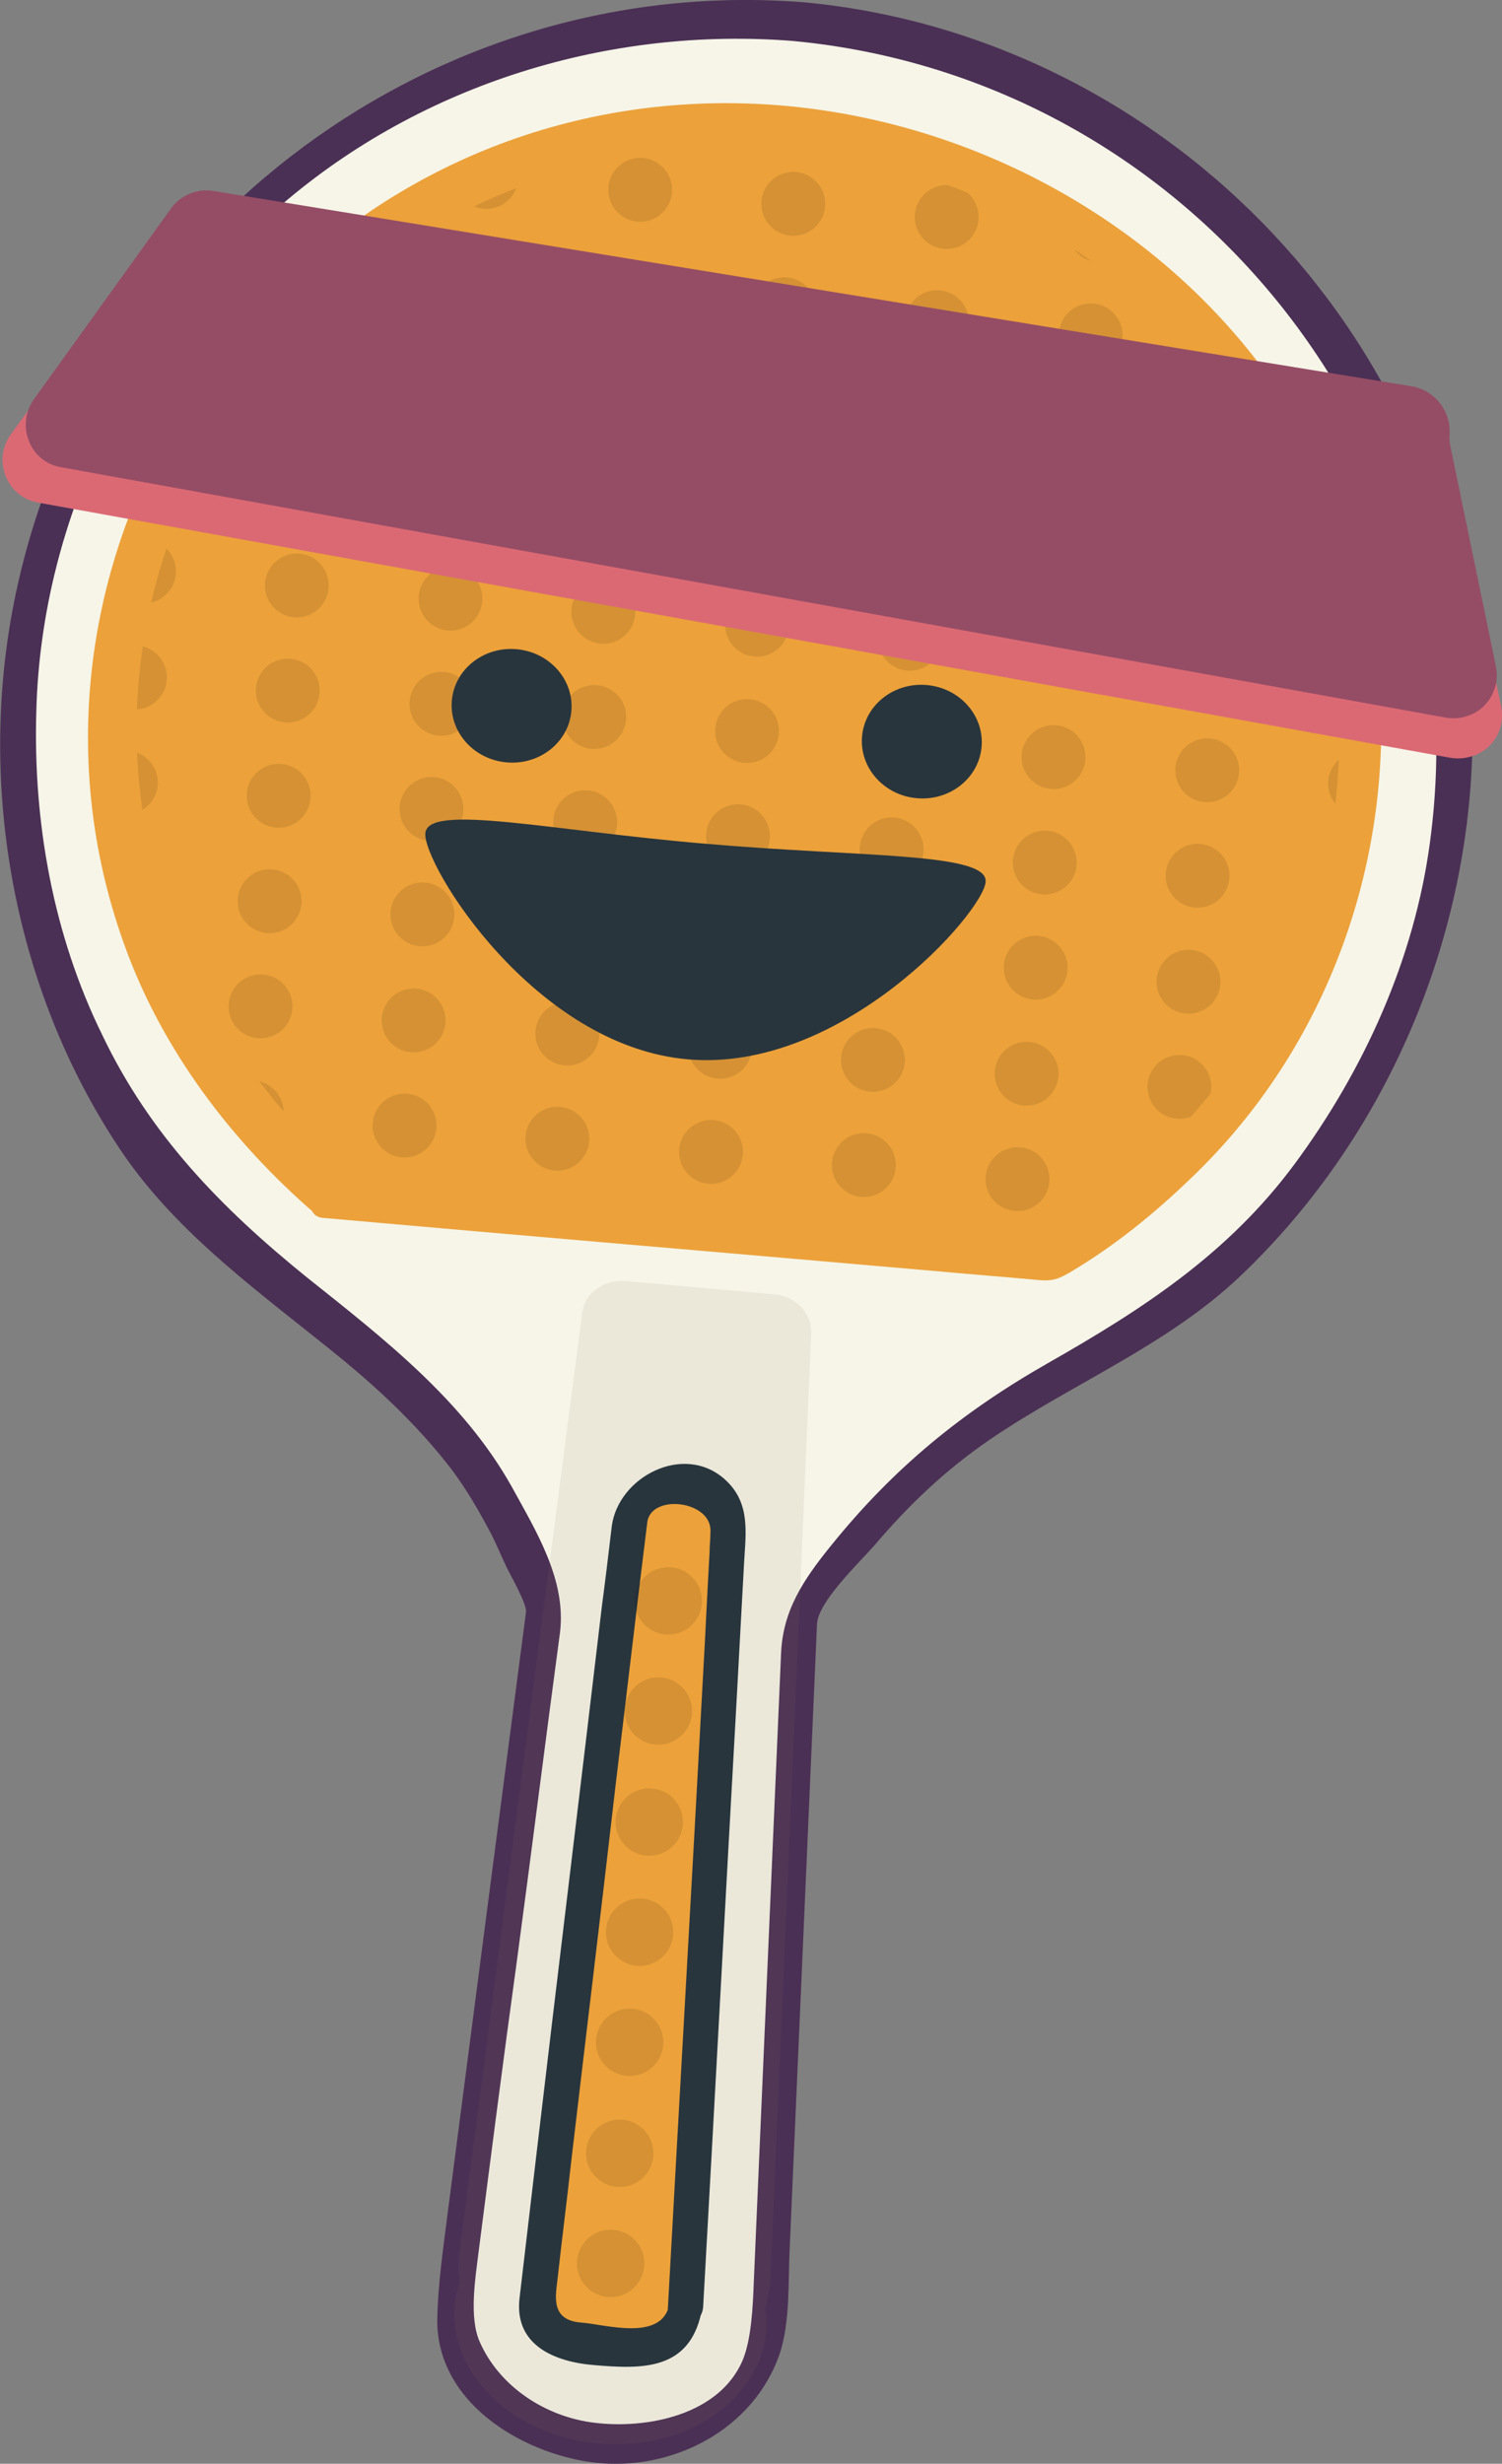 <?xml version="1.0" encoding="utf-8"?>
<!-- Generator: Adobe Illustrator 18.0.0, SVG Export Plug-In . SVG Version: 6.00 Build 0)  -->
<!DOCTYPE svg PUBLIC "-//W3C//DTD SVG 1.1//EN" "http://www.w3.org/Graphics/SVG/1.1/DTD/svg11.dtd">
<svg version="1.1" id="Layer_1" xmlns="http://www.w3.org/2000/svg" xmlns:xlink="http://www.w3.org/1999/xlink" x="0px" y="0px"
	 viewBox="46.2 0 513.1 841.2" enable-background="new 46.2 0 513.1 841.2" xml:space="preserve">
<rect x="46.2" y="0" width="513.1" height="841.2" fill="#808080" stroke="none"/>
<g>
	<g>
		<g>
			<path fill="#F6F5E8" d="M319.1,7.3c-135-11.5-254,89-265.8,223.7c-5.6,64,13.8,136.4,60.1,182.2c39,38.5,83.1,58.4,107.5,110.3
				c3.9,8.4,7.9,17.4,10.9,26.4l-28.9,221.5c-0.3,1.7,0,4.5,0.3,8.1c-0.8,2.5-1.4,5.1-1.7,7.6c-2,23.6,19.9,44.9,49.4,47.4
				s54.7-14.6,57-38.2c0.3-2.8,0-5.3-0.3-7.9c0.8-3.6,1.4-6.7,1.7-8.1l9.8-225.1c5.6-13.5,21.1-30.3,27.8-38.5
				c33.7-40.7,88.4-53.1,124.6-90.7c39.9-41.5,65.7-95.2,70.5-152.7C554.1,138.7,454.1,19.1,319.1,7.3z"/>
			<g>
				<path fill="#4B3055" d="M321.1,0.8C195.3-9.3,80.2,76.1,52.4,199c-14.9,65.4-2.5,137.6,34.8,193.4c19.7,29.5,49.4,50,76.4,72.1
					c12.6,10.4,24.4,21.6,34.5,34.2c6.2,7.6,10.9,15.7,15.4,24.1c2.2,4.2,3.9,8.4,5.9,12.6c1.4,2.8,6.7,12.1,6.5,14.9
					c-9,68.8-18,137.6-26.9,206.3c-1.4,11.2-3.1,22.7-3.4,34.2c-1.1,28.9,28.4,46.9,53.6,50c26.7,3.1,54.5-11.2,63.4-37.3
					c3.6-10.9,2.8-24.7,3.4-36.5c3.1-70.7,6.2-141.8,9.3-212.5c0.3-7.6,14.6-21.1,19.9-27.2c11.8-13.8,24.1-25.5,39.3-35.9
					c28.1-19.1,60.4-32,85.3-55.6c51.7-49.1,80.8-119.9,79.4-190.9C547.1,118.7,446,12.6,321.1,0.8c-7.3-0.8-11.8,12.6-3.9,13.2
					C453.6,26.9,553,151.6,534.7,287.5c-5.3,39.9-22.5,77.8-46.3,110c-22.7,30.6-51.7,49.4-84.2,67.9
					c-29.5,16.8-52.8,35.9-74.1,62.3c-9.8,12.1-16.6,22.5-17.1,37.3c-3.1,71.3-6.2,142.6-9.3,214.2c-0.3,8.1-0.8,19.7-3.9,26.9
					c-8.1,18.5-32.6,23.3-50.5,21.1c-16.8-2-32.6-12.4-39.3-27.8c-3.6-8.4-1.4-21.6-0.3-30.6c4.2-32.6,8.4-65.4,12.9-98
					c5.1-37.9,9.8-75.5,14.9-113.4c2.2-18-8.1-34.5-16.6-50c-16.6-29.5-43.8-50.5-69.9-71.3c-29.2-23.6-53.6-48.6-69.9-82.8
					C64.3,319.1,57.5,280.6,58.6,243c1.7-66.8,33.7-130,83.9-173.2C190.5,28.6,254.3,9,317.2,14C324.4,14.6,328.9,1.4,321.1,0.8z"/>
			</g>
		</g>
		<g opacity="0.1">
			<path fill="#827560" d="M309.3,780.1l14-324.2c0.6-7.3-5.1-13.5-12.9-14l-50.2-4.5c-7.9-0.6-14.6,4.2-15.2,11.5l-42.1,322.3
				c-0.3,1.7,0,4.5,0.3,8.1c-0.8,2.5-1.4,5.1-1.7,7.6c-2,23.6,19.9,44.9,49.4,47.4s54.7-14.6,57-38.2c0.3-2.8,0-5.3-0.3-7.9
				C308.4,784.9,309,781.8,309.3,780.1z"/>
		</g>
		<g>
			<path fill="#ECA13A" d="M158.3,409l247.9,21.6c58.1-34.2,99.4-92.1,105.3-161.7c9.8-114.3-78-216.2-196.5-226.3
				s-222.4,74.7-232.5,189C76.6,301.2,107.2,365.2,158.3,409z"/>
			<g>
				<path fill="#ECA13A" d="M156.3,415.8C226.2,422,296.1,427.9,366,434c11.8,1.1,23.9,2,35.7,3.1c4.5,0.3,6.5-0.6,10.7-3.1
					c14.6-8.7,27.8-19.4,40.1-31.2c47.4-44.9,70.7-110,64.6-174.9C505,98.5,372.5,14,248.9,39.9C122,66.5,44,201.6,89.2,324
					c12.9,35.1,36.2,65.7,64.3,90.1c5.9,5.3,14.6-5.6,9.3-10.4c-56.7-49.4-86.5-123-70.5-197.6C106,141.8,153.8,89.6,213.6,64.3
					c127.4-53.9,279,34,292,172.4c6.4,67-26.2,131.3-78.4,172.3c-5.3,4.2-10.9,8.1-16.8,11.8c-4.5,2.8-1.7,3.1-3.6,3.1
					c-3.4-0.3-6.7-0.6-10.1-0.8c-14.3-1.1-28.4-2.5-42.7-3.6c-64.8-5.6-129.4-11.2-194.3-16.8C153.2,401.7,148.7,414.9,156.3,415.8z
					"/>
			</g>
		</g>
		<g>
			<path fill="#ECA13A" d="M280.4,788c-0.6,7.9-7.6,14-15.2,13.5l-22.5-2c-7.9-0.6-13.5-8.1-12.6-16l31.4-264.7
				c0.6-7.9,7.6-13.2,15.2-12.4l5.6,0.6c7.9,0.6,13.5,7,12.9,14.9L280.4,788z"/>
			<g>
				<path fill="#28353D" d="M274.8,787.1c-2.8,12.4-21.9,6.5-30,5.9c-10.9-0.8-8.7-9.5-8.1-15.2c1.4-12.9,3.1-25.8,4.5-38.7
					c5.1-43.5,10.4-87,15.4-130.5c3.6-29.5,7-59,10.7-88.7c1.1-10.1,22.2-7.6,21.6,3.1c0,2.2-0.3,4.8-0.3,7
					c-0.8,13.8-1.4,27.5-2.2,41.5c-3.9,72.4-8.1,144.9-12.1,217.6c-0.6,9.3,11.5,6.2,12.1-1.4c3.9-69.3,7.6-139,11.5-208.3
					c0.8-15.4,1.7-30.9,2.5-46c0.6-10.4,2.2-20.5-6.7-28.4c-14-12.4-36.2-0.8-38.5,16c-1.1,9.3-2.2,18.5-3.4,27.5
					c-7.3,62-14.9,123.8-22.2,185.8c-2,16.8-3.9,33.4-5.9,50.2c-2,16.3,12.1,21.9,25.3,23c16.3,1.4,32.6,2,36.8-18
					C288.2,780.1,276.4,779,274.8,787.1z"/>
			</g>
		</g>
		<g opacity="0.1" enable-background="new    ">
			<g>
				<g>
					<defs>
						<path id="SVGID_1_" d="M315.7,51.1c-112.9-9.8-212.5,72.4-222.1,181.3C87.8,299,117,359,165.8,402.6l236.7,20.5
							c55.6-34.5,94.9-88.7,100.5-155.2C512.5,158.9,428.6,60.9,315.7,51.1z"/>
					</defs>
					<clipPath id="SVGID_2_">
						<use xlink:href="#SVGID_1_"  overflow="visible"/>
					</clipPath>
					<g clip-path="url(#SVGID_2_)">
						<g>
							<circle fill="#010101" cx="-49.2" cy="37.6" r="10.9"/>
							<circle fill="#010101" cx="-52.3" cy="73.5" r="10.9"/>
							<circle fill="#010101" cx="-55.4" cy="109.5" r="10.9"/>
							<circle fill="#010101" cx="-58.5" cy="145.7" r="10.9"/>
							<circle fill="#010101" cx="-61.5" cy="181.6" r="10.9"/>
							<circle fill="#010101" cx="-64.6" cy="217.6" r="10.9"/>
							<circle fill="#010101" cx="-68" cy="253.5" r="10.9"/>
							<circle fill="#010101" cx="-71.1" cy="289.4" r="10.9"/>
							<circle fill="#010101" cx="-74.2" cy="325.4" r="10.9"/>
							<circle fill="#010101" cx="-77.3" cy="361.6" r="10.9"/>
							<circle fill="#010101" cx="-80.4" cy="397.5" r="10.9"/>
							<circle fill="#010101" cx="-83.4" cy="433.4" r="10.9"/>
							<circle fill="#010101" cx="-86.8" cy="469.4" r="10.9"/>
							<circle fill="#010101" cx="-89.9" cy="505.3" r="10.9"/>
							<circle fill="#010101" cx="-93" cy="541.5" r="10.9"/>
							<circle fill="#010101" cx="-96.1" cy="577.4" r="10.9"/>
							<circle fill="#010101" cx="-99.2" cy="613.4" r="10.9"/>
							<circle fill="#010101" cx="-102.3" cy="649.3" r="10.9"/>
							<circle fill="#010101" cx="-105.3" cy="685.2" r="10.9"/>
							<circle fill="#010101" cx="-108.7" cy="721.2" r="10.9"/>
						</g>
						<g>
							<circle fill="#010101" cx="683.5" cy="101.3" r="10.9"/>
							<circle fill="#010101" cx="680.4" cy="137.3" r="10.9"/>
							<circle fill="#010101" cx="677.3" cy="173.5" r="10.9"/>
							<circle fill="#010101" cx="674.2" cy="209.4" r="10.9"/>
							<circle fill="#010101" cx="670.9" cy="245.4" r="10.9"/>
							<circle fill="#010101" cx="667.8" cy="281.3" r="10.9"/>
							<circle fill="#010101" cx="664.7" cy="317.2" r="10.9"/>
							<circle fill="#010101" cx="661.6" cy="353.2" r="10.9"/>
							<circle fill="#010101" cx="658.5" cy="389.4" r="10.9"/>
							<circle fill="#010101" cx="655.4" cy="425.3" r="10.9"/>
							<circle fill="#010101" cx="652.1" cy="461.2" r="10.9"/>
							<circle fill="#010101" cx="649" cy="497.2" r="10.9"/>
							<circle fill="#010101" cx="645.9" cy="533.1" r="10.9"/>
							<circle fill="#010101" cx="642.8" cy="569.3" r="10.9"/>
							<circle fill="#010101" cx="639.7" cy="605.2" r="10.9"/>
							<circle fill="#010101" cx="636.6" cy="641.2" r="10.9"/>
							<circle fill="#010101" cx="633.2" cy="677.1" r="10.9"/>
							<circle fill="#010101" cx="630.2" cy="713" r="10.9"/>
							<circle fill="#010101" cx="627.1" cy="749" r="10.9"/>
							<circle fill="#010101" cx="624" cy="785.2" r="10.9"/>
						</g>
						<g>
							<circle fill="#010101" cx="631.3" cy="96.8" r="10.9"/>
							<circle fill="#010101" cx="627.9" cy="132.8" r="10.9"/>
							<circle fill="#010101" cx="624.8" cy="168.7" r="10.9"/>
							<circle fill="#010101" cx="621.7" cy="204.9" r="10.9"/>
							<circle fill="#010101" cx="618.6" cy="240.9" r="10.9"/>
							<circle fill="#010101" cx="615.6" cy="276.8" r="10.9"/>
							<circle fill="#010101" cx="612.5" cy="312.7" r="10.9"/>
							<circle fill="#010101" cx="609.1" cy="348.7" r="10.9"/>
							<circle fill="#010101" cx="606" cy="384.6" r="10.9"/>
							<circle fill="#010101" cx="602.9" cy="420.8" r="10.9"/>
							<circle fill="#010101" cx="599.8" cy="456.7" r="10.9"/>
							<circle fill="#010101" cx="596.8" cy="492.7" r="10.9"/>
							<circle fill="#010101" cx="593.7" cy="528.6" r="10.9"/>
							<circle fill="#010101" cx="590.6" cy="564.5" r="10.9"/>
							<circle fill="#010101" cx="587.2" cy="600.5" r="10.9"/>
							<circle fill="#010101" cx="584.1" cy="636.7" r="10.9"/>
							<circle fill="#010101" cx="581" cy="672.6" r="10.9"/>
							<circle fill="#010101" cx="577.9" cy="708.5" r="10.9"/>
							<circle fill="#010101" cx="574.9" cy="744.5" r="10.9"/>
							<circle fill="#010101" cx="571.8" cy="780.4" r="10.9"/>
						</g>
						<g>
							<circle fill="#010101" cx="578.8" cy="92.4" r="10.9"/>
							<circle fill="#010101" cx="575.7" cy="128.3" r="10.9"/>
							<circle fill="#010101" cx="572.6" cy="164.2" r="10.9"/>
							<circle fill="#010101" cx="569.5" cy="200.2" r="10.9"/>
							<circle fill="#010101" cx="566.4" cy="236.1" r="10.9"/>
							<circle fill="#010101" cx="563.1" cy="272.3" r="10.9"/>
							<circle fill="#010101" cx="560" cy="308.2" r="10.9"/>
							<circle fill="#010101" cx="556.9" cy="344.2" r="10.9"/>
							<circle fill="#010101" cx="553.8" cy="380.1" r="10.9"/>
							<circle fill="#010101" cx="550.7" cy="416" r="10.9"/>
							<circle fill="#010101" cx="547.6" cy="452.2" r="10.9"/>
							<circle fill="#010101" cx="544.3" cy="488.2" r="10.9"/>
							<circle fill="#010101" cx="541.2" cy="524.1" r="10.9"/>
							<circle fill="#010101" cx="538.1" cy="560" r="10.9"/>
							<circle fill="#010101" cx="535" cy="596" r="10.9"/>
							<circle fill="#010101" cx="531.9" cy="631.9" r="10.9"/>
							<circle fill="#010101" cx="528.8" cy="668.1" r="10.9"/>
							<circle fill="#010101" cx="525.4" cy="704.1" r="10.9"/>
							<circle fill="#010101" cx="522.4" cy="740" r="10.9"/>
							<circle fill="#010101" cx="519.3" cy="775.9" r="10.9"/>
						</g>
						<g>
							<circle fill="#010101" cx="526.6" cy="87.9" r="10.9"/>
							<circle fill="#010101" cx="523.5" cy="123.8" r="10.9"/>
							<circle fill="#010101" cx="520.1" cy="159.7" r="10.9"/>
							<circle fill="#010101" cx="517" cy="195.7" r="10.9"/>
							<circle fill="#010101" cx="513.9" cy="231.6" r="10.9"/>
							<circle fill="#010101" cx="510.8" cy="267.5" r="10.9"/>
							<circle fill="#010101" cx="507.8" cy="303.7" r="10.9"/>
							<circle fill="#010101" cx="504.7" cy="339.7" r="10.9"/>
							<circle fill="#010101" cx="501.6" cy="375.6" r="10.9"/>
							<circle fill="#010101" cx="498.2" cy="411.5" r="10.9"/>
							<circle fill="#010101" cx="495.1" cy="447.5" r="10.9"/>
							<circle fill="#010101" cx="492" cy="483.4" r="10.9"/>
							<circle fill="#010101" cx="489" cy="519.6" r="10.9"/>
							<circle fill="#010101" cx="485.9" cy="555.6" r="10.9"/>
							<circle fill="#010101" cx="482.8" cy="591.5" r="10.9"/>
							<circle fill="#010101" cx="479.4" cy="627.4" r="10.9"/>
							<circle fill="#010101" cx="476.3" cy="663.3" r="10.9"/>
							<circle fill="#010101" cx="473.2" cy="699.6" r="10.9"/>
							<circle fill="#010101" cx="470.1" cy="735.5" r="10.9"/>
							<circle fill="#010101" cx="467.1" cy="771.4" r="10.9"/>
						</g>
						<g>
							<circle fill="#010101" cx="474.1" cy="83.1" r="10.9"/>
							<circle fill="#010101" cx="471" cy="119" r="10.9"/>
							<circle fill="#010101" cx="467.9" cy="155.2" r="10.9"/>
							<circle fill="#010101" cx="464.8" cy="191.2" r="10.9"/>
							<circle fill="#010101" cx="461.7" cy="227.1" r="10.9"/>
							<circle fill="#010101" cx="458.6" cy="263" r="10.9"/>
							<circle fill="#010101" cx="455.3" cy="299" r="10.9"/>
							<circle fill="#010101" cx="452.2" cy="335.2" r="10.9"/>
							<circle fill="#010101" cx="449.1" cy="371.1" r="10.9"/>
							<circle fill="#010101" cx="446" cy="407" r="10.9"/>
							<circle fill="#010101" cx="442.9" cy="443" r="10.9"/>
							<circle fill="#010101" cx="439.8" cy="478.9" r="10.9"/>
							<circle fill="#010101" cx="436.5" cy="514.8" r="10.9"/>
							<circle fill="#010101" cx="433.4" cy="551.1" r="10.9"/>
							<circle fill="#010101" cx="430.3" cy="587" r="10.9"/>
							<circle fill="#010101" cx="427.2" cy="622.9" r="10.9"/>
							<circle fill="#010101" cx="424.1" cy="658.9" r="10.9"/>
							<circle fill="#010101" cx="421" cy="694.8" r="10.9"/>
							<circle fill="#010101" cx="417.9" cy="731" r="10.9"/>
							<circle fill="#010101" cx="414.6" cy="766.9" r="10.9"/>
						</g>
						<g>
							<circle fill="#010101" cx="421.9" cy="78.6" r="10.9"/>
							<circle fill="#010101" cx="418.8" cy="114.5" r="10.9"/>
							<circle fill="#010101" cx="415.7" cy="150.5" r="10.9"/>
							<circle fill="#010101" cx="412.6" cy="186.7" r="10.9"/>
							<circle fill="#010101" cx="409.2" cy="222.6" r="10.9"/>
							<circle fill="#010101" cx="406.1" cy="258.5" r="10.9"/>
							<circle fill="#010101" cx="403.1" cy="294.5" r="10.9"/>
							<circle fill="#010101" cx="400" cy="330.4" r="10.9"/>
							<circle fill="#010101" cx="396.9" cy="366.6" r="10.9"/>
							<circle fill="#010101" cx="393.8" cy="402.6" r="10.9"/>
							<circle fill="#010101" cx="390.4" cy="438.5" r="10.9"/>
							<circle fill="#010101" cx="387.3" cy="474.4" r="10.9"/>
							<circle fill="#010101" cx="384.2" cy="510.4" r="10.9"/>
							<circle fill="#010101" cx="381.2" cy="546.3" r="10.9"/>
							<circle fill="#010101" cx="378.1" cy="582.5" r="10.9"/>
							<circle fill="#010101" cx="375" cy="618.4" r="10.9"/>
							<circle fill="#010101" cx="371.6" cy="654.4" r="10.9"/>
							<circle fill="#010101" cx="368.5" cy="690.3" r="10.9"/>
							<circle fill="#010101" cx="365.4" cy="726.2" r="10.9"/>
							<circle fill="#010101" cx="362.3" cy="762.2" r="10.9"/>
						</g>
						<g>
							<circle fill="#010101" cx="369.6" cy="74.1" r="10.9"/>
							<circle fill="#010101" cx="366.3" cy="110" r="10.9"/>
							<circle fill="#010101" cx="363.2" cy="146" r="10.9"/>
							<circle fill="#010101" cx="360.1" cy="181.9" r="10.9"/>
							<circle fill="#010101" cx="357" cy="218.1" r="10.9"/>
							<circle fill="#010101" cx="353.9" cy="254.1" r="10.9"/>
							<circle fill="#010101" cx="350.8" cy="290" r="10.9"/>
							<circle fill="#010101" cx="347.5" cy="325.9" r="10.9"/>
							<circle fill="#010101" cx="344.4" cy="361.9" r="10.9"/>
							<circle fill="#010101" cx="341.3" cy="397.8" r="10.9"/>
							<circle fill="#010101" cx="338.2" cy="434" r="10.9"/>
							<circle fill="#010101" cx="335.1" cy="469.9" r="10.9"/>
							<circle fill="#010101" cx="332" cy="505.9" r="10.9"/>
							<circle fill="#010101" cx="328.9" cy="541.8" r="10.9"/>
							<circle fill="#010101" cx="325.6" cy="577.7" r="10.9"/>
							<circle fill="#010101" cx="322.5" cy="613.9" r="10.9"/>
							<circle fill="#010101" cx="319.4" cy="649.9" r="10.9"/>
							<circle fill="#010101" cx="316.3" cy="685.8" r="10.9"/>
							<circle fill="#010101" cx="313.2" cy="721.7" r="10.9"/>
							<circle fill="#010101" cx="310.1" cy="757.7" r="10.9"/>
						</g>
						<g>
							<circle fill="#010101" cx="317.2" cy="69.6" r="10.9"/>
							<circle fill="#010101" cx="314.1" cy="105.6" r="10.9"/>
							<circle fill="#010101" cx="311" cy="141.5" r="10.9"/>
							<circle fill="#010101" cx="307.9" cy="177.4" r="10.9"/>
							<circle fill="#010101" cx="304.8" cy="213.3" r="10.9"/>
							<circle fill="#010101" cx="301.4" cy="249.6" r="10.9"/>
							<circle fill="#010101" cx="298.3" cy="285.5" r="10.9"/>
							<circle fill="#010101" cx="295.3" cy="321.4" r="10.9"/>
							<circle fill="#010101" cx="292.2" cy="357.4" r="10.9"/>
							<circle fill="#010101" cx="289.1" cy="393.3" r="10.9"/>
							<circle fill="#010101" cx="286" cy="429.2" r="10.9"/>
							<circle fill="#010101" cx="282.6" cy="465.4" r="10.9"/>
							<circle fill="#010101" cx="279.5" cy="501.4" r="10.9"/>
							<circle fill="#010101" cx="276.4" cy="537.3" r="10.9"/>
							<circle fill="#010101" cx="273.4" cy="573.2" r="10.9"/>
							<circle fill="#010101" cx="270.3" cy="609.2" r="10.9"/>
							<circle fill="#010101" cx="267.2" cy="645.1" r="10.9"/>
							<circle fill="#010101" cx="263.8" cy="681.3" r="10.9"/>
							<circle fill="#010101" cx="260.7" cy="717.2" r="10.9"/>
							<circle fill="#010101" cx="257.6" cy="753.2" r="10.9"/>
						</g>
						<g>
							<circle fill="#010101" cx="264.9" cy="64.8" r="10.9"/>
							<circle fill="#010101" cx="261.8" cy="101.1" r="10.9"/>
							<circle fill="#010101" cx="258.5" cy="137" r="10.9"/>
							<circle fill="#010101" cx="255.4" cy="172.9" r="10.9"/>
							<circle fill="#010101" cx="252.3" cy="208.9" r="10.9"/>
							<circle fill="#010101" cx="249.2" cy="244.8" r="10.9"/>
							<circle fill="#010101" cx="246.1" cy="280.7" r="10.9"/>
							<circle fill="#010101" cx="243" cy="316.9" r="10.9"/>
							<circle fill="#010101" cx="240" cy="352.9" r="10.9"/>
							<circle fill="#010101" cx="236.6" cy="388.8" r="10.9"/>
							<circle fill="#010101" cx="233.5" cy="424.7" r="10.9"/>
							<circle fill="#010101" cx="230.4" cy="460.7" r="10.9"/>
							<circle fill="#010101" cx="227.3" cy="496.9" r="10.9"/>
							<circle fill="#010101" cx="224.2" cy="532.8" r="10.9"/>
							<circle fill="#010101" cx="221.1" cy="568.7" r="10.9"/>
							<circle fill="#010101" cx="217.8" cy="604.7" r="10.9"/>
							<circle fill="#010101" cx="214.7" cy="640.6" r="10.9"/>
							<circle fill="#010101" cx="211.6" cy="676.5" r="10.9"/>
							<circle fill="#010101" cx="208.5" cy="712.8" r="10.9"/>
							<circle fill="#010101" cx="205.4" cy="748.7" r="10.9"/>
						</g>
						<g>
							<circle fill="#010101" cx="212.4" cy="60.4" r="10.9"/>
							<circle fill="#010101" cx="209.4" cy="96.3" r="10.9"/>
							<circle fill="#010101" cx="206.3" cy="132.5" r="10.9"/>
							<circle fill="#010101" cx="203.2" cy="168.4" r="10.9"/>
							<circle fill="#010101" cx="200.1" cy="204.4" r="10.9"/>
							<circle fill="#010101" cx="197" cy="240.3" r="10.9"/>
							<circle fill="#010101" cx="193.6" cy="276.2" r="10.9"/>
							<circle fill="#010101" cx="190.5" cy="312.2" r="10.9"/>
							<circle fill="#010101" cx="187.5" cy="348.4" r="10.9"/>
							<circle fill="#010101" cx="184.4" cy="384.3" r="10.9"/>
							<circle fill="#010101" cx="181.3" cy="420.2" r="10.9"/>
							<circle fill="#010101" cx="178.2" cy="456.2" r="10.9"/>
							<circle fill="#010101" cx="174.8" cy="492.1" r="10.9"/>
							<circle fill="#010101" cx="171.7" cy="528" r="10.9"/>
							<circle fill="#010101" cx="168.6" cy="564.3" r="10.9"/>
							<circle fill="#010101" cx="165.6" cy="600.2" r="10.9"/>
							<circle fill="#010101" cx="162.5" cy="636.1" r="10.9"/>
							<circle fill="#010101" cx="159.4" cy="672.1" r="10.9"/>
							<circle fill="#010101" cx="156.3" cy="708" r="10.9"/>
							<circle fill="#010101" cx="152.9" cy="744.2" r="10.9"/>
						</g>
						<g>
							<circle fill="#010101" cx="160.2" cy="55.9" r="10.9"/>
							<circle fill="#010101" cx="157.1" cy="91.8" r="10.9"/>
							<circle fill="#010101" cx="154" cy="127.7" r="10.9"/>
							<circle fill="#010101" cx="151" cy="163.7" r="10.9"/>
							<circle fill="#010101" cx="147.6" cy="199.9" r="10.9"/>
							<circle fill="#010101" cx="144.5" cy="235.8" r="10.9"/>
							<circle fill="#010101" cx="141.4" cy="271.7" r="10.9"/>
							<circle fill="#010101" cx="138.3" cy="307.7" r="10.9"/>
							<circle fill="#010101" cx="135.2" cy="343.6" r="10.9"/>
							<circle fill="#010101" cx="132.2" cy="379.8" r="10.9"/>
							<circle fill="#010101" cx="128.8" cy="415.8" r="10.9"/>
							<circle fill="#010101" cx="125.7" cy="451.7" r="10.9"/>
							<circle fill="#010101" cx="122.6" cy="487.6" r="10.9"/>
							<circle fill="#010101" cx="119.5" cy="523.5" r="10.9"/>
							<circle fill="#010101" cx="116.4" cy="559.5" r="10.9"/>
							<circle fill="#010101" cx="113.3" cy="595.7" r="10.9"/>
							<circle fill="#010101" cx="110" cy="631.6" r="10.9"/>
							<circle fill="#010101" cx="106.9" cy="667.6" r="10.9"/>
							<circle fill="#010101" cx="103.8" cy="703.5" r="10.9"/>
							<circle fill="#010101" cx="100.7" cy="739.4" r="10.9"/>
						</g>
						<g>
							<circle fill="#010101" cx="108" cy="51.4" r="10.9"/>
							<circle fill="#010101" cx="104.6" cy="87.3" r="10.9"/>
							<circle fill="#010101" cx="101.6" cy="123.2" r="10.9"/>
							<circle fill="#010101" cx="98.5" cy="159.2" r="10.9"/>
							<circle fill="#010101" cx="95.4" cy="195.1" r="10.9"/>
							<circle fill="#010101" cx="92.3" cy="231.3" r="10.9"/>
							<circle fill="#010101" cx="89.2" cy="267.2" r="10.9"/>
							<circle fill="#010101" cx="85.8" cy="303.2" r="10.9"/>
							<circle fill="#010101" cx="82.7" cy="339.1" r="10.9"/>
							<circle fill="#010101" cx="79.7" cy="375" r="10.9"/>
							<circle fill="#010101" cx="76.6" cy="411" r="10.9"/>
							<circle fill="#010101" cx="73.5" cy="447.2" r="10.9"/>
							<circle fill="#010101" cx="70.4" cy="483.1" r="10.9"/>
							<circle fill="#010101" cx="67.3" cy="519.1" r="10.9"/>
							<circle fill="#010101" cx="63.9" cy="555" r="10.9"/>
							<circle fill="#010101" cx="60.8" cy="590.9" r="10.9"/>
							<circle fill="#010101" cx="57.8" cy="627.1" r="10.9"/>
							<circle fill="#010101" cx="54.7" cy="663.1" r="10.9"/>
							<circle fill="#010101" cx="51.6" cy="699" r="10.9"/>
							<circle fill="#010101" cx="48.5" cy="734.9" r="10.9"/>
						</g>
						<g>
							<circle fill="#010101" cx="55.5" cy="46.6" r="10.9"/>
							<circle fill="#010101" cx="52.4" cy="82.8" r="10.9"/>
							<circle fill="#010101" cx="49.3" cy="118.7" r="10.9"/>
							<circle fill="#010101" cx="46.3" cy="154.7" r="10.9"/>
							<circle fill="#010101" cx="43.2" cy="190.6" r="10.9"/>
							<circle fill="#010101" cx="39.8" cy="226.5" r="10.9"/>
							<circle fill="#010101" cx="36.7" cy="262.8" r="10.9"/>
							<circle fill="#010101" cx="33.6" cy="298.7" r="10.9"/>
							<circle fill="#010101" cx="30.5" cy="334.6" r="10.9"/>
							<circle fill="#010101" cx="27.4" cy="370.6" r="10.9"/>
							<circle fill="#010101" cx="24.4" cy="406.5" r="10.9"/>
							<circle fill="#010101" cx="21" cy="442.4" r="10.9"/>
							<circle fill="#010101" cx="17.9" cy="478.6" r="10.9"/>
							<circle fill="#010101" cx="14.8" cy="514.6" r="10.9"/>
							<circle fill="#010101" cx="11.7" cy="550.5" r="10.9"/>
							<circle fill="#010101" cx="8.6" cy="586.4" r="10.9"/>
							<circle fill="#010101" cx="5.5" cy="622.4" r="10.9"/>
							<circle fill="#010101" cx="2.2" cy="658.3" r="10.9"/>
							<circle fill="#010101" cx="-0.9" cy="694.5" r="10.9"/>
							<circle fill="#010101" cx="-4" cy="730.4" r="10.9"/>
						</g>
						<g>
							<circle fill="#010101" cx="3.3" cy="42.1" r="10.9"/>
							<circle fill="#010101" cx="0.2" cy="78" r="10.9"/>
							<circle fill="#010101" cx="-3.2" cy="114.3" r="10.9"/>
							<circle fill="#010101" cx="-6.2" cy="150.2" r="10.9"/>
							<circle fill="#010101" cx="-9.3" cy="186.1" r="10.9"/>
							<circle fill="#010101" cx="-12.4" cy="222.1" r="10.9"/>
							<circle fill="#010101" cx="-15.5" cy="258" r="10.9"/>
							<circle fill="#010101" cx="-18.6" cy="293.9" r="10.9"/>
							<circle fill="#010101" cx="-21.7" cy="330.1" r="10.9"/>
							<circle fill="#010101" cx="-25.1" cy="366.1" r="10.9"/>
							<circle fill="#010101" cx="-28.1" cy="402" r="10.9"/>
							<circle fill="#010101" cx="-31.2" cy="437.9" r="10.9"/>
							<circle fill="#010101" cx="-34.3" cy="473.9" r="10.9"/>
							<circle fill="#010101" cx="-37.4" cy="510.1" r="10.9"/>
							<circle fill="#010101" cx="-40.5" cy="546" r="10.9"/>
							<circle fill="#010101" cx="-43.9" cy="581.9" r="10.9"/>
							<circle fill="#010101" cx="-46.9" cy="617.9" r="10.9"/>
							<circle fill="#010101" cx="-50" cy="653.8" r="10.9"/>
							<circle fill="#010101" cx="-53.1" cy="689.7" r="10.9"/>
							<circle fill="#010101" cx="-56.2" cy="726" r="10.9"/>
						</g>
						<g>
							<circle fill="#010101" cx="735.7" cy="105.8" r="10.9"/>
							<circle fill="#010101" cx="732.6" cy="142" r="10.9"/>
							<circle fill="#010101" cx="729.5" cy="178" r="10.9"/>
							<circle fill="#010101" cx="726.4" cy="213.9" r="10.9"/>
							<circle fill="#010101" cx="723.4" cy="249.8" r="10.9"/>
							<circle fill="#010101" cx="720.3" cy="285.8" r="10.9"/>
							<circle fill="#010101" cx="716.9" cy="322" r="10.9"/>
							<circle fill="#010101" cx="713.8" cy="357.9" r="10.9"/>
							<circle fill="#010101" cx="710.7" cy="393.9" r="10.9"/>
							<circle fill="#010101" cx="707.6" cy="429.8" r="10.9"/>
							<circle fill="#010101" cx="704.5" cy="465.7" r="10.9"/>
							<circle fill="#010101" cx="701.5" cy="501.7" r="10.9"/>
							<circle fill="#010101" cx="698.1" cy="537.9" r="10.9"/>
							<circle fill="#010101" cx="695" cy="573.8" r="10.9"/>
							<circle fill="#010101" cx="691.9" cy="609.7" r="10.9"/>
							<circle fill="#010101" cx="688.8" cy="645.7" r="10.9"/>
							<circle fill="#010101" cx="685.7" cy="681.6" r="10.9"/>
							<circle fill="#010101" cx="682.7" cy="717.5" r="10.9"/>
							<circle fill="#010101" cx="679.6" cy="753.7" r="10.9"/>
							<circle fill="#010101" cx="676.2" cy="789.7" r="10.9"/>
						</g>
					</g>
				</g>
			</g>
		</g>
		<g opacity="0.1" enable-background="new    ">
			<g>
				<g>
					<defs>
						<path id="SVGID_3_" d="M280.4,528l-5.6-0.6c-7.9-0.6-14.3,3.9-15.2,11.8l-31.4,265c-0.6,7.9,5.1,15.4,12.6,16.3l22.5,2
							c7.9,0.6,14.6-6.5,15.4-14l14.6-265.8C294.1,534.8,288.2,528.9,280.4,528z"/>
					</defs>
					<clipPath id="SVGID_4_">
						<use xlink:href="#SVGID_3_"  overflow="visible"/>
					</clipPath>
					<g clip-path="url(#SVGID_4_)">
						<g>
							<circle fill="#010101" cx="-66.9" cy="22.7" r="11.5"/>
							<circle fill="#010101" cx="-70" cy="60.6" r="11.5"/>
							<circle fill="#010101" cx="-73.3" cy="98.3" r="11.5"/>
							<circle fill="#010101" cx="-76.7" cy="136.2" r="11.5"/>
							<circle fill="#010101" cx="-79.8" cy="173.8" r="11.5"/>
							<circle fill="#010101" cx="-83.2" cy="211.4" r="11.5"/>
							<circle fill="#010101" cx="-86.5" cy="249.3" r="11.5"/>
							<circle fill="#010101" cx="-89.6" cy="286.9" r="11.5"/>
							<circle fill="#010101" cx="-93" cy="324.5" r="11.5"/>
							<circle fill="#010101" cx="-96.4" cy="362.4" r="11.5"/>
							<circle fill="#010101" cx="-99.4" cy="400" r="11.5"/>
							<circle fill="#010101" cx="-102.8" cy="437.6" r="11.5"/>
							<circle fill="#010101" cx="-106.2" cy="475.5" r="11.5"/>
							<circle fill="#010101" cx="-109.5" cy="513.2" r="11.5"/>
							<circle fill="#010101" cx="-112.6" cy="550.8" r="11.5"/>
							<circle fill="#010101" cx="-116" cy="588.7" r="11.5"/>
							<circle fill="#010101" cx="-119.4" cy="626.3" r="11.5"/>
							<circle fill="#010101" cx="-122.5" cy="663.9" r="11.5"/>
							<circle fill="#010101" cx="-125.8" cy="701.8" r="11.5"/>
							<circle fill="#010101" cx="-129.2" cy="739.4" r="11.5"/>
						</g>
						<g>
							<circle fill="#010101" cx="700.9" cy="89.8" r="11.5"/>
							<circle fill="#010101" cx="697.8" cy="127.4" r="11.5"/>
							<circle fill="#010101" cx="694.4" cy="165.1" r="11.5"/>
							<circle fill="#010101" cx="691.1" cy="203" r="11.5"/>
							<circle fill="#010101" cx="688" cy="240.6" r="11.5"/>
							<circle fill="#010101" cx="684.6" cy="278.2" r="11.5"/>
							<circle fill="#010101" cx="681.2" cy="316.1" r="11.5"/>
							<circle fill="#010101" cx="678.2" cy="353.7" r="11.5"/>
							<circle fill="#010101" cx="674.8" cy="391.3" r="11.5"/>
							<circle fill="#010101" cx="671.4" cy="429.2" r="11.5"/>
							<circle fill="#010101" cx="668.3" cy="466.8" r="11.5"/>
							<circle fill="#010101" cx="665" cy="504.5" r="11.5"/>
							<circle fill="#010101" cx="661.6" cy="542.4" r="11.5"/>
							<circle fill="#010101" cx="658.2" cy="580" r="11.5"/>
							<circle fill="#010101" cx="655.1" cy="617.6" r="11.5"/>
							<circle fill="#010101" cx="651.8" cy="655.5" r="11.5"/>
							<circle fill="#010101" cx="648.4" cy="693.1" r="11.5"/>
							<circle fill="#010101" cx="645.3" cy="730.7" r="11.5"/>
							<circle fill="#010101" cx="641.9" cy="768.6" r="11.5"/>
							<circle fill="#010101" cx="638.6" cy="806.2" r="11.5"/>
						</g>
						<g>
							<circle fill="#010101" cx="646.2" cy="85.1" r="11.5"/>
							<circle fill="#010101" cx="642.8" cy="122.7" r="11.5"/>
							<circle fill="#010101" cx="639.7" cy="160.3" r="11.5"/>
							<circle fill="#010101" cx="636.3" cy="198.2" r="11.5"/>
							<circle fill="#010101" cx="633" cy="235.8" r="11.5"/>
							<circle fill="#010101" cx="629.9" cy="273.4" r="11.5"/>
							<circle fill="#010101" cx="626.5" cy="311.3" r="11.5"/>
							<circle fill="#010101" cx="623.1" cy="348.9" r="11.5"/>
							<circle fill="#010101" cx="620.1" cy="386.6" r="11.5"/>
							<circle fill="#010101" cx="616.7" cy="424.5" r="11.5"/>
							<circle fill="#010101" cx="613.3" cy="462.1" r="11.5"/>
							<circle fill="#010101" cx="609.9" cy="499.7" r="11.5"/>
							<circle fill="#010101" cx="606.9" cy="537.6" r="11.5"/>
							<circle fill="#010101" cx="603.5" cy="575.2" r="11.5"/>
							<circle fill="#010101" cx="600.1" cy="612.8" r="11.5"/>
							<circle fill="#010101" cx="597" cy="650.7" r="11.5"/>
							<circle fill="#010101" cx="593.7" cy="688.3" r="11.5"/>
							<circle fill="#010101" cx="590.3" cy="726" r="11.5"/>
							<circle fill="#010101" cx="587.2" cy="763.8" r="11.5"/>
							<circle fill="#010101" cx="583.8" cy="801.5" r="11.5"/>
						</g>
						<g>
							<circle fill="#010101" cx="591.4" cy="80.3" r="11.5"/>
							<circle fill="#010101" cx="588" cy="117.9" r="11.5"/>
							<circle fill="#010101" cx="584.7" cy="155.5" r="11.5"/>
							<circle fill="#010101" cx="581.6" cy="193.4" r="11.5"/>
							<circle fill="#010101" cx="578.2" cy="231" r="11.5"/>
							<circle fill="#010101" cx="574.9" cy="268.7" r="11.5"/>
							<circle fill="#010101" cx="571.8" cy="306.6" r="11.5"/>
							<circle fill="#010101" cx="568.4" cy="344.2" r="11.5"/>
							<circle fill="#010101" cx="565" cy="381.8" r="11.5"/>
							<circle fill="#010101" cx="561.7" cy="419.7" r="11.5"/>
							<circle fill="#010101" cx="558.6" cy="457.3" r="11.5"/>
							<circle fill="#010101" cx="555.2" cy="494.9" r="11.5"/>
							<circle fill="#010101" cx="551.8" cy="532.8" r="11.5"/>
							<circle fill="#010101" cx="548.7" cy="570.4" r="11.5"/>
							<circle fill="#010101" cx="545.4" cy="608" r="11.5"/>
							<circle fill="#010101" cx="542" cy="645.9" r="11.5"/>
							<circle fill="#010101" cx="538.9" cy="683.6" r="11.5"/>
							<circle fill="#010101" cx="535.6" cy="721.2" r="11.5"/>
							<circle fill="#010101" cx="532.2" cy="759.1" r="11.5"/>
							<circle fill="#010101" cx="529.1" cy="796.7" r="11.5"/>
						</g>
						<g>
							<circle fill="#010101" cx="536.4" cy="75.5" r="11.5"/>
							<circle fill="#010101" cx="533.3" cy="113.1" r="11.5"/>
							<circle fill="#010101" cx="529.9" cy="150.7" r="11.5"/>
							<circle fill="#010101" cx="526.6" cy="188.6" r="11.5"/>
							<circle fill="#010101" cx="523.5" cy="226.3" r="11.5"/>
							<circle fill="#010101" cx="520.1" cy="263.9" r="11.5"/>
							<circle fill="#010101" cx="516.7" cy="301.8" r="11.5"/>
							<circle fill="#010101" cx="513.7" cy="339.4" r="11.5"/>
							<circle fill="#010101" cx="510.3" cy="377" r="11.5"/>
							<circle fill="#010101" cx="506.9" cy="414.9" r="11.5"/>
							<circle fill="#010101" cx="503.6" cy="452.5" r="11.5"/>
							<circle fill="#010101" cx="500.5" cy="490.1" r="11.5"/>
							<circle fill="#010101" cx="497.1" cy="528" r="11.5"/>
							<circle fill="#010101" cx="493.7" cy="565.7" r="11.5"/>
							<circle fill="#010101" cx="490.6" cy="603.3" r="11.5"/>
							<circle fill="#010101" cx="487.3" cy="641.2" r="11.5"/>
							<circle fill="#010101" cx="483.9" cy="678.8" r="11.5"/>
							<circle fill="#010101" cx="480.8" cy="716.4" r="11.5"/>
							<circle fill="#010101" cx="477.4" cy="754.3" r="11.5"/>
							<circle fill="#010101" cx="474.1" cy="791.9" r="11.5"/>
						</g>
						<g>
							<circle fill="#010101" cx="481.7" cy="70.7" r="11.5"/>
							<circle fill="#010101" cx="478.3" cy="108.4" r="11.5"/>
							<circle fill="#010101" cx="475.2" cy="146" r="11.5"/>
							<circle fill="#010101" cx="471.8" cy="183.9" r="11.5"/>
							<circle fill="#010101" cx="468.5" cy="221.5" r="11.5"/>
							<circle fill="#010101" cx="465.4" cy="259.1" r="11.5"/>
							<circle fill="#010101" cx="462" cy="297" r="11.5"/>
							<circle fill="#010101" cx="458.6" cy="334.6" r="11.5"/>
							<circle fill="#010101" cx="455.3" cy="372.2" r="11.5"/>
							<circle fill="#010101" cx="452.2" cy="410.1" r="11.5"/>
							<circle fill="#010101" cx="448.8" cy="447.8" r="11.5"/>
							<circle fill="#010101" cx="445.4" cy="485.4" r="11.5"/>
							<circle fill="#010101" cx="442.4" cy="523.3" r="11.5"/>
							<circle fill="#010101" cx="439" cy="560.9" r="11.5"/>
							<circle fill="#010101" cx="435.6" cy="598.5" r="11.5"/>
							<circle fill="#010101" cx="432.5" cy="636.4" r="11.5"/>
							<circle fill="#010101" cx="429.2" cy="674" r="11.5"/>
							<circle fill="#010101" cx="425.8" cy="711.6" r="11.5"/>
							<circle fill="#010101" cx="422.7" cy="749.5" r="11.5"/>
							<circle fill="#010101" cx="419.3" cy="787.1" r="11.5"/>
						</g>
						<g>
							<circle fill="#010101" cx="426.9" cy="66" r="11.5"/>
							<circle fill="#010101" cx="423.5" cy="103.6" r="11.5"/>
							<circle fill="#010101" cx="420.2" cy="141.2" r="11.5"/>
							<circle fill="#010101" cx="417.1" cy="179.1" r="11.5"/>
							<circle fill="#010101" cx="413.7" cy="216.7" r="11.5"/>
							<circle fill="#010101" cx="410.4" cy="254.3" r="11.5"/>
							<circle fill="#010101" cx="407.3" cy="292.2" r="11.5"/>
							<circle fill="#010101" cx="403.9" cy="329.9" r="11.5"/>
							<circle fill="#010101" cx="400.5" cy="367.5" r="11.5"/>
							<circle fill="#010101" cx="397.2" cy="405.4" r="11.5"/>
							<circle fill="#010101" cx="394.1" cy="443" r="11.5"/>
							<circle fill="#010101" cx="390.7" cy="480.6" r="11.5"/>
							<circle fill="#010101" cx="387.3" cy="518.5" r="11.5"/>
							<circle fill="#010101" cx="384.2" cy="556.1" r="11.5"/>
							<circle fill="#010101" cx="380.9" cy="593.7" r="11.5"/>
							<circle fill="#010101" cx="377.5" cy="631.6" r="11.5"/>
							<circle fill="#010101" cx="374.4" cy="669.2" r="11.5"/>
							<circle fill="#010101" cx="371" cy="706.9" r="11.5"/>
							<circle fill="#010101" cx="367.7" cy="744.8" r="11.5"/>
							<circle fill="#010101" cx="364.3" cy="782.4" r="11.5"/>
						</g>
						<g>
							<circle fill="#010101" cx="371.9" cy="61.2" r="11.5"/>
							<circle fill="#010101" cx="368.8" cy="98.8" r="11.5"/>
							<circle fill="#010101" cx="365.4" cy="136.4" r="11.5"/>
							<circle fill="#010101" cx="362.1" cy="174.3" r="11.5"/>
							<circle fill="#010101" cx="359" cy="211.9" r="11.5"/>
							<circle fill="#010101" cx="355.6" cy="249.6" r="11.5"/>
							<circle fill="#010101" cx="352.2" cy="287.5" r="11.5"/>
							<circle fill="#010101" cx="348.9" cy="325.1" r="11.5"/>
							<circle fill="#010101" cx="345.8" cy="362.7" r="11.5"/>
							<circle fill="#010101" cx="342.4" cy="400.6" r="11.5"/>
							<circle fill="#010101" cx="339" cy="438.2" r="11.5"/>
							<circle fill="#010101" cx="336" cy="475.8" r="11.5"/>
							<circle fill="#010101" cx="332.6" cy="513.7" r="11.5"/>
							<circle fill="#010101" cx="329.2" cy="551.3" r="11.5"/>
							<circle fill="#010101" cx="326.1" cy="589" r="11.5"/>
							<circle fill="#010101" cx="322.8" cy="626.9" r="11.5"/>
							<circle fill="#010101" cx="319.4" cy="664.5" r="11.5"/>
							<circle fill="#010101" cx="316" cy="702.1" r="11.5"/>
							<circle fill="#010101" cx="312.9" cy="740" r="11.5"/>
							<circle fill="#010101" cx="309.6" cy="777.6" r="11.5"/>
						</g>
						<g>
							<circle fill="#010101" cx="317.2" cy="56.4" r="11.5"/>
							<circle fill="#010101" cx="313.8" cy="94" r="11.5"/>
							<circle fill="#010101" cx="310.7" cy="131.7" r="11.5"/>
							<circle fill="#010101" cx="307.3" cy="169.6" r="11.5"/>
							<circle fill="#010101" cx="304" cy="207.2" r="11.5"/>
							<circle fill="#010101" cx="300.6" cy="244.8" r="11.5"/>
							<circle fill="#010101" cx="297.5" cy="282.7" r="11.5"/>
							<circle fill="#010101" cx="294.1" cy="320.3" r="11.5"/>
							<circle fill="#010101" cx="290.8" cy="357.9" r="11.5"/>
							<circle fill="#010101" cx="287.7" cy="395.8" r="11.5"/>
							<circle fill="#010101" cx="284.3" cy="433.4" r="11.5"/>
							<circle fill="#010101" cx="280.9" cy="471.1" r="11.5"/>
							<circle fill="#010101" cx="277.8" cy="509" r="11.5"/>
							<circle fill="#010101" cx="274.5" cy="546.6" r="11.5"/>
							<circle fill="#010101" cx="271.1" cy="584.2" r="11.5"/>
							<circle fill="#010101" cx="268" cy="622.1" r="11.5"/>
							<circle fill="#010101" cx="264.7" cy="659.7" r="11.5"/>
							<circle fill="#010101" cx="261.3" cy="697.3" r="11.5"/>
							<circle fill="#010101" cx="257.9" cy="735.2" r="11.5"/>
							<circle fill="#010101" cx="254.8" cy="772.8" r="11.5"/>
						</g>
						<g>
							<circle fill="#010101" cx="262.4" cy="51.7" r="11.5"/>
							<circle fill="#010101" cx="259" cy="89.3" r="11.5"/>
							<circle fill="#010101" cx="255.7" cy="126.9" r="11.5"/>
							<circle fill="#010101" cx="252.6" cy="164.8" r="11.5"/>
							<circle fill="#010101" cx="249.2" cy="202.4" r="11.5"/>
							<circle fill="#010101" cx="245.8" cy="240" r="11.5"/>
							<circle fill="#010101" cx="242.5" cy="277.9" r="11.5"/>
							<circle fill="#010101" cx="239.4" cy="315.5" r="11.5"/>
							<circle fill="#010101" cx="236" cy="353.2" r="11.5"/>
							<circle fill="#010101" cx="232.7" cy="391" r="11.5"/>
							<circle fill="#010101" cx="229.6" cy="428.7" r="11.5"/>
							<circle fill="#010101" cx="226.2" cy="466.3" r="11.5"/>
							<circle fill="#010101" cx="222.8" cy="504.2" r="11.5"/>
							<circle fill="#010101" cx="219.7" cy="541.8" r="11.5"/>
							<circle fill="#010101" cx="216.4" cy="579.4" r="11.5"/>
							<circle fill="#010101" cx="213" cy="617.3" r="11.5"/>
							<circle fill="#010101" cx="209.6" cy="654.9" r="11.5"/>
							<circle fill="#010101" cx="206.5" cy="692.5" r="11.5"/>
							<circle fill="#010101" cx="203.2" cy="730.4" r="11.5"/>
							<circle fill="#010101" cx="199.8" cy="768.1" r="11.5"/>
						</g>
						<g>
							<circle fill="#010101" cx="207.4" cy="46.9" r="11.5"/>
							<circle fill="#010101" cx="204.3" cy="84.5" r="11.5"/>
							<circle fill="#010101" cx="200.9" cy="122.1" r="11.5"/>
							<circle fill="#010101" cx="197.6" cy="160" r="11.5"/>
							<circle fill="#010101" cx="194.2" cy="197.6" r="11.5"/>
							<circle fill="#010101" cx="191.1" cy="235.2" r="11.5"/>
							<circle fill="#010101" cx="187.7" cy="273.1" r="11.5"/>
							<circle fill="#010101" cx="184.4" cy="310.8" r="11.5"/>
							<circle fill="#010101" cx="181.3" cy="348.4" r="11.5"/>
							<circle fill="#010101" cx="177.9" cy="386.3" r="11.5"/>
							<circle fill="#010101" cx="174.5" cy="423.9" r="11.5"/>
							<circle fill="#010101" cx="171.5" cy="461.5" r="11.5"/>
							<circle fill="#010101" cx="168.1" cy="499.4" r="11.5"/>
							<circle fill="#010101" cx="164.7" cy="537" r="11.5"/>
							<circle fill="#010101" cx="161.6" cy="574.6" r="11.5"/>
							<circle fill="#010101" cx="158.3" cy="612.5" r="11.5"/>
							<circle fill="#010101" cx="154.9" cy="650.2" r="11.5"/>
							<circle fill="#010101" cx="151.5" cy="687.8" r="11.5"/>
							<circle fill="#010101" cx="148.4" cy="725.7" r="11.5"/>
							<circle fill="#010101" cx="145.1" cy="763.3" r="11.5"/>
						</g>
						<g>
							<circle fill="#010101" cx="152.6" cy="42.1" r="11.5"/>
							<circle fill="#010101" cx="149.3" cy="79.7" r="11.5"/>
							<circle fill="#010101" cx="146.2" cy="117.3" r="11.5"/>
							<circle fill="#010101" cx="142.8" cy="155.2" r="11.5"/>
							<circle fill="#010101" cx="139.5" cy="192.9" r="11.5"/>
							<circle fill="#010101" cx="136.1" cy="230.5" r="11.5"/>
							<circle fill="#010101" cx="133" cy="268.4" r="11.5"/>
							<circle fill="#010101" cx="129.6" cy="306" r="11.5"/>
							<circle fill="#010101" cx="126.3" cy="343.6" r="11.5"/>
							<circle fill="#010101" cx="123.2" cy="381.5" r="11.5"/>
							<circle fill="#010101" cx="119.8" cy="419.1" r="11.5"/>
							<circle fill="#010101" cx="116.4" cy="456.7" r="11.5"/>
							<circle fill="#010101" cx="113.3" cy="494.6" r="11.5"/>
							<circle fill="#010101" cx="110" cy="532.3" r="11.5"/>
							<circle fill="#010101" cx="106.6" cy="569.9" r="11.5"/>
							<circle fill="#010101" cx="103.2" cy="607.8" r="11.5"/>
							<circle fill="#010101" cx="100.2" cy="645.4" r="11.5"/>
							<circle fill="#010101" cx="96.8" cy="683" r="11.5"/>
							<circle fill="#010101" cx="93.4" cy="720.9" r="11.5"/>
							<circle fill="#010101" cx="90.3" cy="758.5" r="11.5"/>
						</g>
						<g>
							<circle fill="#010101" cx="97.9" cy="37.3" r="11.5"/>
							<circle fill="#010101" cx="94.5" cy="75" r="11.5"/>
							<circle fill="#010101" cx="91.2" cy="112.6" r="11.5"/>
							<circle fill="#010101" cx="87.8" cy="150.5" r="11.5"/>
							<circle fill="#010101" cx="84.7" cy="188.1" r="11.5"/>
							<circle fill="#010101" cx="81.3" cy="225.7" r="11.5"/>
							<circle fill="#010101" cx="78" cy="263.6" r="11.5"/>
							<circle fill="#010101" cx="74.9" cy="301.2" r="11.5"/>
							<circle fill="#010101" cx="71.5" cy="338.8" r="11.5"/>
							<circle fill="#010101" cx="68.1" cy="376.7" r="11.5"/>
							<circle fill="#010101" cx="65.1" cy="414.3" r="11.5"/>
							<circle fill="#010101" cx="61.7" cy="452" r="11.5"/>
							<circle fill="#010101" cx="58.3" cy="489.9" r="11.5"/>
							<circle fill="#010101" cx="55" cy="527.5" r="11.5"/>
							<circle fill="#010101" cx="51.9" cy="565.1" r="11.5"/>
							<circle fill="#010101" cx="48.5" cy="603" r="11.5"/>
							<circle fill="#010101" cx="45.1" cy="640.6" r="11.5"/>
							<circle fill="#010101" cx="42" cy="678.2" r="11.5"/>
							<circle fill="#010101" cx="38.7" cy="716.1" r="11.5"/>
							<circle fill="#010101" cx="35.3" cy="753.7" r="11.5"/>
						</g>
						<g>
							<circle fill="#010101" cx="42.9" cy="32.6" r="11.5"/>
							<circle fill="#010101" cx="39.5" cy="70.2" r="11.5"/>
							<circle fill="#010101" cx="36.4" cy="107.8" r="11.5"/>
							<circle fill="#010101" cx="33.1" cy="145.7" r="11.5"/>
							<circle fill="#010101" cx="29.7" cy="183.3" r="11.5"/>
							<circle fill="#010101" cx="26.6" cy="220.9" r="11.5"/>
							<circle fill="#010101" cx="23.2" cy="258.8" r="11.5"/>
							<circle fill="#010101" cx="19.9" cy="296.4" r="11.5"/>
							<circle fill="#010101" cx="16.8" cy="334.1" r="11.5"/>
							<circle fill="#010101" cx="13.4" cy="372" r="11.5"/>
							<circle fill="#010101" cx="10" cy="409.6" r="11.5"/>
							<circle fill="#010101" cx="7" cy="447.2" r="11.5"/>
							<circle fill="#010101" cx="3.6" cy="485.1" r="11.5"/>
							<circle fill="#010101" cx="0.2" cy="522.7" r="11.5"/>
							<circle fill="#010101" cx="-3.2" cy="560.3" r="11.5"/>
							<circle fill="#010101" cx="-6.2" cy="598.2" r="11.5"/>
							<circle fill="#010101" cx="-9.6" cy="635.8" r="11.5"/>
							<circle fill="#010101" cx="-13" cy="673.5" r="11.5"/>
							<circle fill="#010101" cx="-16.1" cy="711.4" r="11.5"/>
							<circle fill="#010101" cx="-19.4" cy="749" r="11.5"/>
						</g>
						<g>
							<circle fill="#010101" cx="-11.9" cy="27.5" r="11.5"/>
							<circle fill="#010101" cx="-15.2" cy="65.4" r="11.5"/>
							<circle fill="#010101" cx="-18.6" cy="103" r="11.5"/>
							<circle fill="#010101" cx="-21.7" cy="140.9" r="11.5"/>
							<circle fill="#010101" cx="-25.1" cy="178.5" r="11.5"/>
							<circle fill="#010101" cx="-28.4" cy="216.2" r="11.5"/>
							<circle fill="#010101" cx="-31.5" cy="254.1" r="11.5"/>
							<circle fill="#010101" cx="-34.9" cy="291.7" r="11.5"/>
							<circle fill="#010101" cx="-38.2" cy="329.3" r="11.5"/>
							<circle fill="#010101" cx="-41.3" cy="367.2" r="11.5"/>
							<circle fill="#010101" cx="-44.7" cy="404.8" r="11.5"/>
							<circle fill="#010101" cx="-48.1" cy="442.4" r="11.5"/>
							<circle fill="#010101" cx="-51.4" cy="480.3" r="11.5"/>
							<circle fill="#010101" cx="-54.5" cy="517.9" r="11.5"/>
							<circle fill="#010101" cx="-57.9" cy="555.6" r="11.5"/>
							<circle fill="#010101" cx="-61.3" cy="593.4" r="11.5"/>
							<circle fill="#010101" cx="-64.4" cy="631.1" r="11.5"/>
							<circle fill="#010101" cx="-67.7" cy="668.7" r="11.5"/>
							<circle fill="#010101" cx="-71.1" cy="706.6" r="11.5"/>
							<circle fill="#010101" cx="-74.2" cy="744.2" r="11.5"/>
						</g>
						<g>
							<circle fill="#010101" cx="755.9" cy="94.6" r="11.5"/>
							<circle fill="#010101" cx="752.6" cy="132.2" r="11.5"/>
							<circle fill="#010101" cx="749.2" cy="169.8" r="11.5"/>
							<circle fill="#010101" cx="746.1" cy="207.7" r="11.5"/>
							<circle fill="#010101" cx="742.7" cy="245.4" r="11.5"/>
							<circle fill="#010101" cx="739.4" cy="283" r="11.5"/>
							<circle fill="#010101" cx="736.3" cy="320.9" r="11.5"/>
							<circle fill="#010101" cx="732.9" cy="358.5" r="11.5"/>
							<circle fill="#010101" cx="729.5" cy="396.1" r="11.5"/>
							<circle fill="#010101" cx="726.4" cy="434" r="11.5"/>
							<circle fill="#010101" cx="723.1" cy="471.6" r="11.5"/>
							<circle fill="#010101" cx="719.7" cy="509.2" r="11.5"/>
							<circle fill="#010101" cx="716.3" cy="547.1" r="11.5"/>
							<circle fill="#010101" cx="713.3" cy="584.7" r="11.5"/>
							<circle fill="#010101" cx="709.9" cy="622.4" r="11.5"/>
							<circle fill="#010101" cx="706.5" cy="660.3" r="11.5"/>
							<circle fill="#010101" cx="703.4" cy="697.9" r="11.5"/>
							<circle fill="#010101" cx="700.1" cy="735.5" r="11.5"/>
							<circle fill="#010101" cx="696.7" cy="773.4" r="11.5"/>
							<circle fill="#010101" cx="693.6" cy="811" r="11.5"/>
						</g>
					</g>
				</g>
			</g>
		</g>
	</g>
	<g>
		
			<ellipse transform="matrix(-0.996 -8.674901e-02 8.674901e-02 -0.996 420.179 500.186)" fill="#28353D" cx="221" cy="241" rx="20.5" ry="19.4"/>
		
			<ellipse transform="matrix(-0.996 -8.674901e-02 8.674901e-02 -0.996 698.801 536.625)" fill="#28353D" cx="361.1" cy="253.1" rx="20.5" ry="19.4"/>
	</g>
	<path fill="#28353D" d="M382.9,301.1c-0.8,10.4-48.8,65.1-101.6,60.6s-90.7-66.8-89.8-77.2c0.8-10.4,43.2-0.8,96,3.6
		C340.3,292.7,383.8,291,382.9,301.1z"/>
	<g>
		<path fill="#DB6974" d="M541.5,258.7L59.2,171.6c-0.3-0.1-0.6-0.1-0.9-0.2c-10.3-2.5-14.5-14.7-8.4-23.1l47.5-65
			c3.3-4.6,9.1-6.9,14.7-6l417.4,68.2c8.1,1.5,13.6,8.6,13.2,16.4c-0.1,1.4,0,2.8,0.3,4.2l16,75c1.5,7.1-2.3,14.3-9.1,16.8
			C547.3,258.9,544.4,259.2,541.5,258.7z"/>
	</g>
	<g>
		<path fill="#954D65" d="M540,245L66.9,159.5c-0.3-0.1-0.6-0.1-0.9-0.2c-10.1-2.4-14.2-14.6-8.2-23l46.8-65.1
			c3.3-4.6,8.9-6.9,14.5-6l409.4,66.7c7.9,1.4,13.4,8.5,12.9,16.4c-0.1,1.4,0,2.8,0.3,4.2l15.5,74.9c1.5,7-2.3,14.3-9,16.8
			C545.7,245.2,542.9,245.5,540,245z"/>
	</g>
</g>
<circle fill="#222B30" cx="-323.1" cy="125.8" r="134.2"/>
<rect x="736.8" y="617.7" fill="#F6F5E8" width="186" height="86.8"/>
<rect x="736.8" y="503.3" fill="#ECA13A" width="186" height="86.8"/>
<rect x="736.8" y="389" fill="#DB6974" width="186" height="86.8"/>
<rect x="736.8" y="274.6" fill="#954D65" width="186" height="86.8"/>
<rect x="736.8" y="160.3" fill="#4B3055" width="186" height="86.8"/>
</svg>
